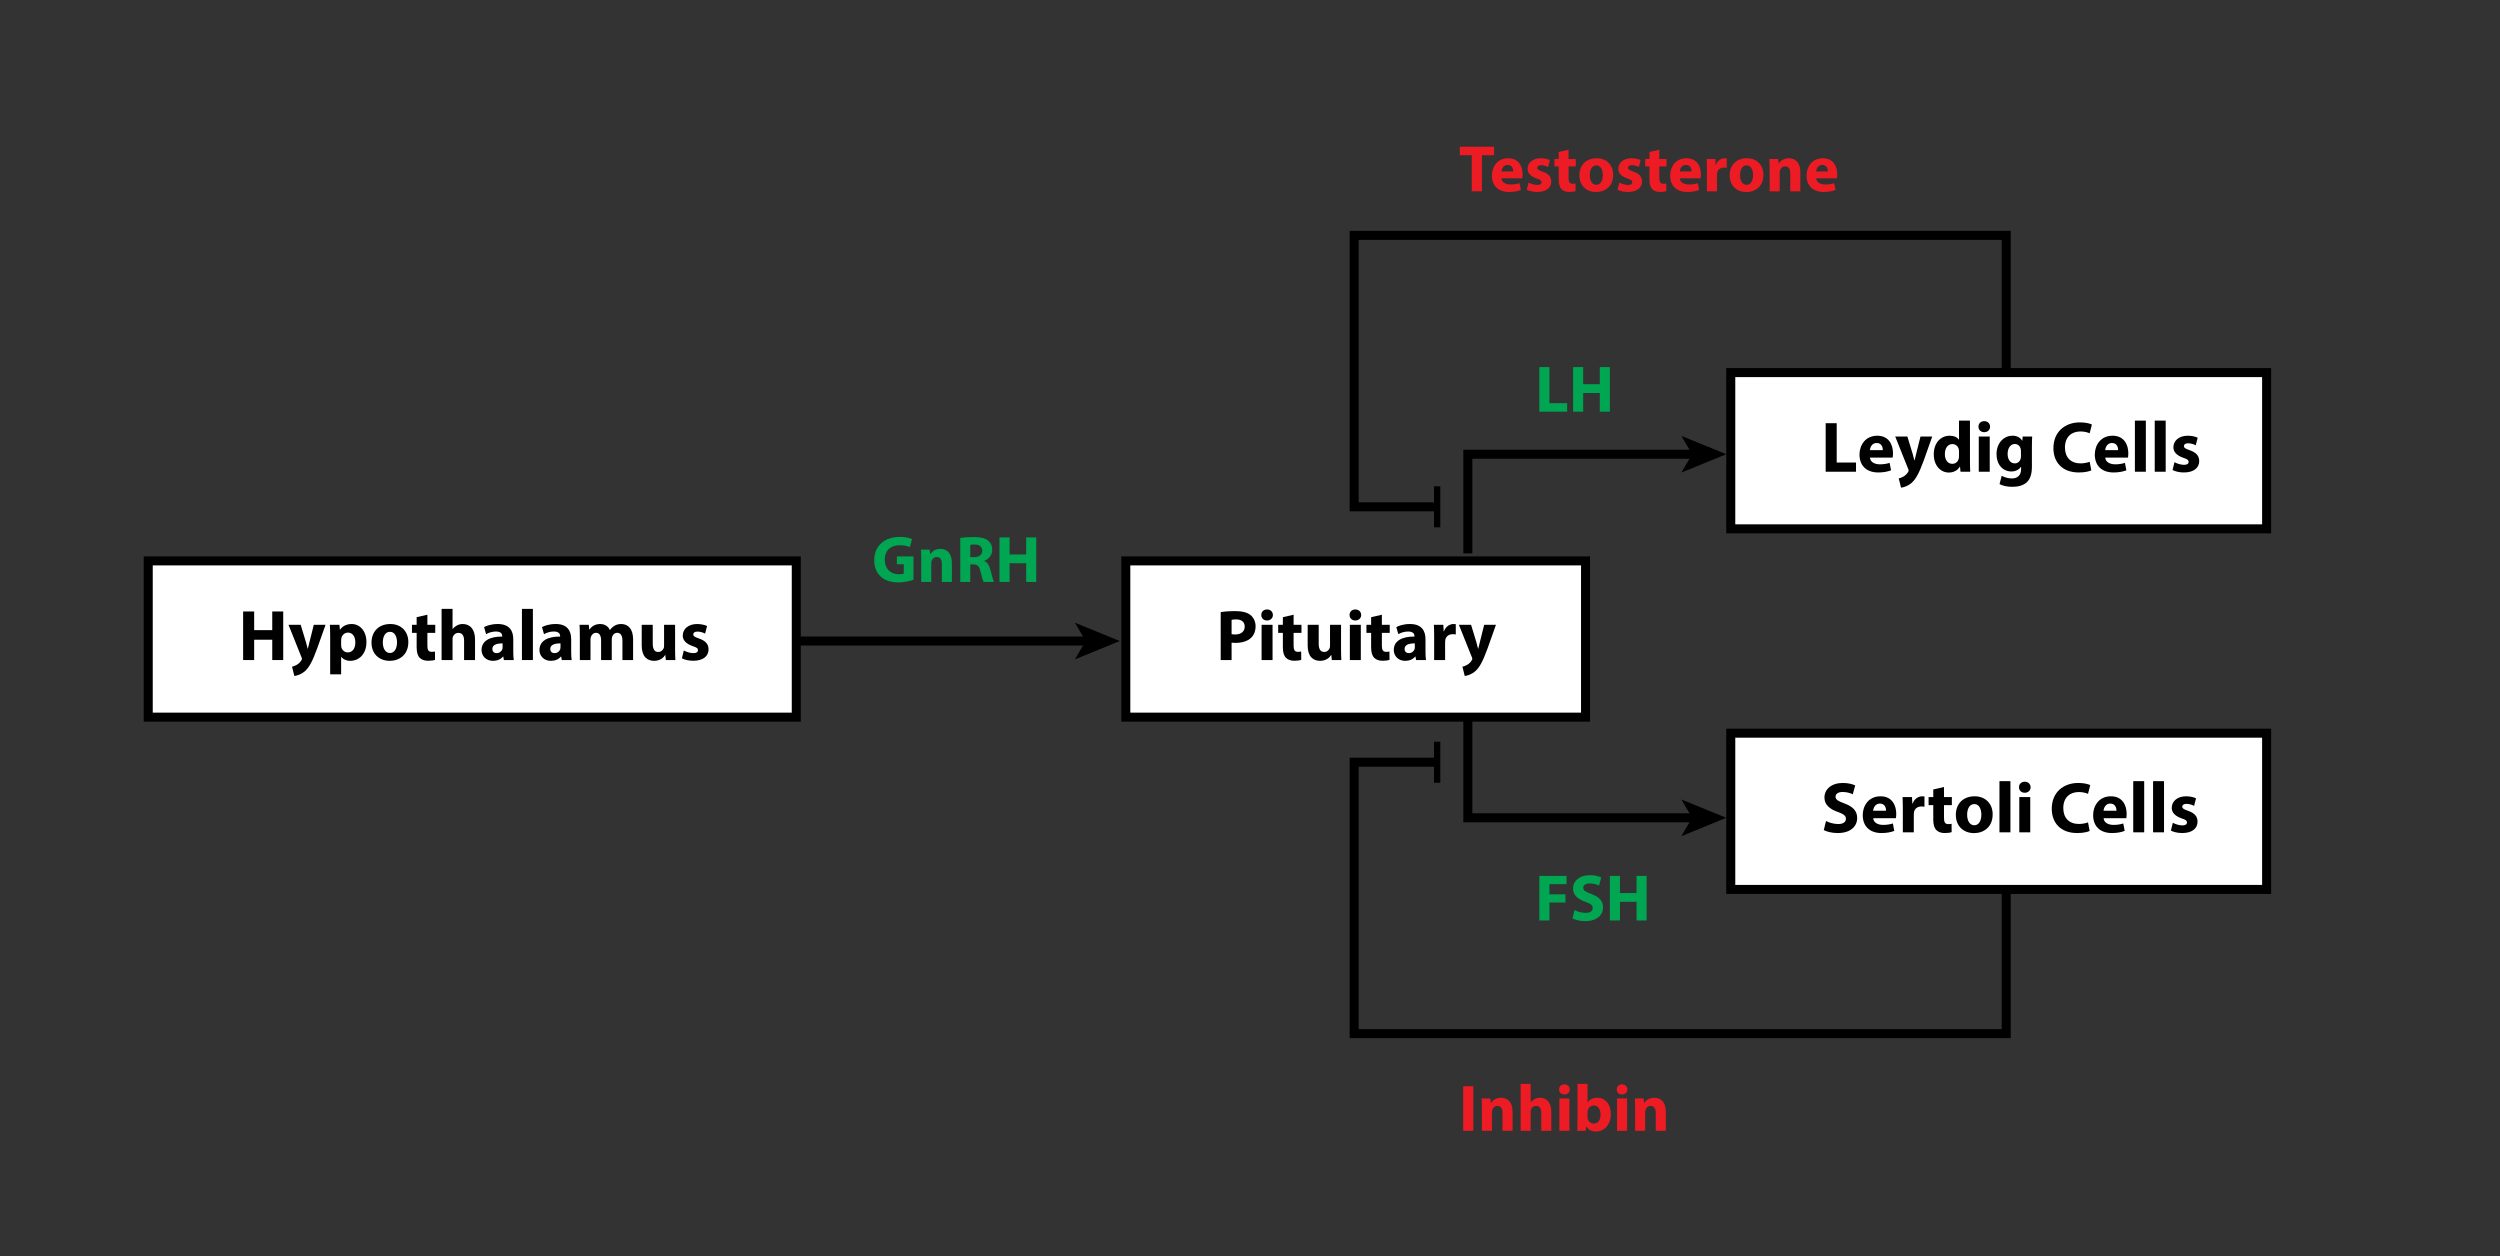 <?xml version="1.0" encoding="utf-8"?>
<!-- Generator: Adobe Illustrator 16.0.0, SVG Export Plug-In . SVG Version: 6.00 Build 0)  -->
<!DOCTYPE svg PUBLIC "-//W3C//DTD SVG 1.1//EN" "http://www.w3.org/Graphics/SVG/1.1/DTD/svg11.dtd">
<svg version="1.1" id="Layer_1" xmlns="http://www.w3.org/2000/svg" xmlns:xlink="http://www.w3.org/1999/xlink" x="0px" y="0px"
	 width="416px" height="209px" viewBox="0 0 416 209" enable-background="new 0 0 416 209" xml:space="preserve">
<rect x="0" y="0" width="416" height="209" fill="#333333" stroke="none"/>
<rect x="24.667" y="93.333" fill="#FFFFFF" stroke="#000000" stroke-width="1.5" stroke-miterlimit="10" width="107.833" height="26"/>
<g>
	<path d="M42.293,101.75v3.106h3.01v-3.106h1.823v8.083h-1.823v-3.382h-3.01v3.382h-1.835v-8.083H42.293z"/>
	<path d="M50.033,103.968l0.875,2.878c0.096,0.348,0.216,0.779,0.288,1.091h0.036c0.084-0.312,0.18-0.755,0.264-1.091l0.72-2.878
		h1.955l-1.368,3.862c-0.839,2.327-1.403,3.262-2.062,3.85c-0.636,0.551-1.308,0.744-1.763,0.803l-0.384-1.547
		c0.228-0.036,0.516-0.144,0.792-0.312c0.276-0.144,0.576-0.432,0.755-0.731c0.06-0.084,0.096-0.18,0.096-0.264
		c0-0.06-0.012-0.156-0.084-0.3l-2.147-5.361H50.033z"/>
	<path d="M54.942,105.935c0-0.768-0.024-1.427-0.048-1.967h1.583l0.084,0.815h0.024c0.432-0.624,1.104-0.947,1.955-0.947
		c1.283,0,2.435,1.115,2.435,2.986c0,2.135-1.355,3.142-2.663,3.142c-0.708,0-1.259-0.288-1.523-0.671h-0.024v2.914h-1.823V105.935z
		 M56.765,107.314c0,0.144,0.012,0.276,0.036,0.384c0.12,0.492,0.54,0.863,1.067,0.863c0.792,0,1.259-0.66,1.259-1.655
		c0-0.936-0.42-1.643-1.235-1.643c-0.516,0-0.972,0.384-1.091,0.923c-0.024,0.096-0.036,0.216-0.036,0.324V107.314z"/>
	<path d="M67.947,106.834c0,2.147-1.523,3.13-3.094,3.13c-1.715,0-3.034-1.127-3.034-3.022c0-1.895,1.247-3.106,3.13-3.106
		C66.748,103.836,67.947,105.072,67.947,106.834z M63.701,106.895c0,1.007,0.42,1.763,1.199,1.763c0.708,0,1.164-0.708,1.164-1.763
		c0-0.875-0.336-1.763-1.164-1.763C64.025,105.132,63.701,106.031,63.701,106.895z"/>
	<path d="M71.117,102.289v1.679h1.307v1.343h-1.307v2.123c0,0.708,0.168,1.031,0.72,1.031c0.228,0,0.408-0.024,0.54-0.048
		l0.012,1.379c-0.24,0.096-0.672,0.156-1.188,0.156c-0.588,0-1.08-0.204-1.367-0.504c-0.336-0.348-0.504-0.912-0.504-1.739v-2.398
		H68.55v-1.343h0.779v-1.271L71.117,102.289z"/>
	<path d="M73.481,101.318h1.823v3.346h0.024c0.192-0.252,0.432-0.444,0.72-0.6c0.264-0.144,0.611-0.228,0.947-0.228
		c1.164,0,2.051,0.803,2.051,2.566v3.43h-1.823v-3.226c0-0.768-0.264-1.295-0.948-1.295c-0.479,0-0.779,0.312-0.911,0.636
		c-0.048,0.12-0.06,0.276-0.06,0.408v3.478h-1.823V101.318z"/>
	<path d="M83.848,109.833l-0.108-0.588h-0.036c-0.384,0.468-0.983,0.72-1.679,0.72c-1.187,0-1.895-0.863-1.895-1.799
		c0-1.523,1.367-2.255,3.442-2.243v-0.084c0-0.312-0.168-0.756-1.067-0.756c-0.6,0-1.235,0.204-1.619,0.444l-0.336-1.175
		c0.408-0.228,1.211-0.516,2.279-0.516c1.955,0,2.579,1.151,2.579,2.53v2.039c0,0.564,0.024,1.104,0.084,1.427H83.848z
		 M83.632,107.062c-0.959-0.012-1.703,0.216-1.703,0.923c0,0.468,0.312,0.696,0.719,0.696c0.456,0,0.828-0.3,0.948-0.672
		c0.024-0.096,0.036-0.204,0.036-0.312V107.062z"/>
	<path d="M86.85,101.318h1.823v8.515H86.85V101.318z"/>
	<path d="M93.484,109.833l-0.108-0.588H93.34c-0.384,0.468-0.983,0.72-1.679,0.72c-1.188,0-1.895-0.863-1.895-1.799
		c0-1.523,1.367-2.255,3.442-2.243v-0.084c0-0.312-0.168-0.756-1.067-0.756c-0.6,0-1.235,0.204-1.619,0.444l-0.336-1.175
		c0.408-0.228,1.211-0.516,2.279-0.516c1.955,0,2.579,1.151,2.579,2.53v2.039c0,0.564,0.024,1.104,0.084,1.427H93.484z
		 M93.268,107.062c-0.959-0.012-1.703,0.216-1.703,0.923c0,0.468,0.312,0.696,0.719,0.696c0.456,0,0.828-0.3,0.948-0.672
		c0.024-0.096,0.036-0.204,0.036-0.312V107.062z"/>
	<path d="M96.485,105.839c0-0.732-0.024-1.355-0.048-1.871h1.535l0.084,0.792h0.036c0.251-0.372,0.768-0.923,1.775-0.923
		c0.755,0,1.355,0.384,1.607,0.995h0.024c0.216-0.3,0.48-0.54,0.756-0.708c0.324-0.192,0.684-0.288,1.115-0.288
		c1.127,0,1.979,0.792,1.979,2.542v3.454h-1.775v-3.19c0-0.852-0.276-1.343-0.864-1.343c-0.419,0-0.719,0.288-0.839,0.636
		c-0.048,0.132-0.072,0.324-0.072,0.468v3.43h-1.775v-3.286c0-0.744-0.264-1.248-0.839-1.248c-0.468,0-0.744,0.36-0.852,0.66
		c-0.06,0.144-0.072,0.312-0.072,0.456v3.418h-1.775V105.839z"/>
	<path d="M112.334,107.95c0,0.768,0.024,1.391,0.048,1.883h-1.583l-0.084-0.828h-0.036c-0.228,0.36-0.78,0.959-1.835,0.959
		c-1.188,0-2.063-0.744-2.063-2.555v-3.442h1.835v3.154c0,0.852,0.276,1.367,0.912,1.367c0.504,0,0.792-0.348,0.912-0.636
		c0.048-0.108,0.06-0.252,0.06-0.396v-3.49h1.835V107.95z"/>
	<path d="M113.79,108.238c0.336,0.204,1.031,0.444,1.571,0.444c0.552,0,0.78-0.192,0.78-0.492s-0.18-0.444-0.863-0.672
		c-1.211-0.408-1.679-1.067-1.667-1.763c0-1.091,0.936-1.919,2.387-1.919c0.684,0,1.295,0.156,1.655,0.335l-0.324,1.26
		c-0.264-0.144-0.768-0.336-1.271-0.336c-0.444,0-0.696,0.18-0.696,0.479c0,0.276,0.228,0.42,0.948,0.672
		c1.115,0.384,1.583,0.947,1.595,1.811c0,1.091-0.864,1.895-2.543,1.895c-0.768,0-1.451-0.168-1.895-0.408L113.79,108.238z"/>
</g>
<rect x="187.333" y="93.333" fill="#FFFFFF" stroke="#000000" stroke-width="1.5" stroke-miterlimit="10" width="76.5" height="26"/>
<g>
	<path d="M203.125,101.857c0.564-0.096,1.355-0.168,2.471-0.168c1.127,0,1.931,0.216,2.471,0.647
		c0.516,0.408,0.863,1.08,0.863,1.871s-0.264,1.463-0.744,1.919c-0.624,0.588-1.547,0.852-2.626,0.852
		c-0.24,0-0.456-0.012-0.624-0.036v2.891h-1.811V101.857z M204.936,105.527c0.156,0.036,0.348,0.048,0.612,0.048
		c0.971,0,1.571-0.492,1.571-1.319c0-0.743-0.516-1.187-1.427-1.187c-0.372,0-0.624,0.036-0.756,0.072V105.527z"/>
	<path d="M211.812,102.337c0,0.504-0.384,0.912-0.984,0.912c-0.575,0-0.959-0.408-0.947-0.912c-0.012-0.527,0.372-0.923,0.959-0.923
		C211.428,101.414,211.8,101.81,211.812,102.337z M209.929,109.833v-5.865h1.823v5.865H209.929z"/>
	<path d="M215.255,102.289v1.679h1.307v1.343h-1.307v2.123c0,0.708,0.168,1.031,0.72,1.031c0.228,0,0.408-0.024,0.54-0.048
		l0.012,1.379c-0.24,0.096-0.672,0.156-1.188,0.156c-0.588,0-1.08-0.204-1.367-0.504c-0.336-0.348-0.504-0.912-0.504-1.739v-2.398
		h-0.779v-1.343h0.779v-1.271L215.255,102.289z"/>
	<path d="M223.149,107.95c0,0.768,0.024,1.391,0.048,1.883h-1.583l-0.084-0.828h-0.036c-0.228,0.36-0.78,0.959-1.835,0.959
		c-1.188,0-2.063-0.744-2.063-2.555v-3.442h1.835v3.154c0,0.852,0.276,1.367,0.912,1.367c0.504,0,0.792-0.348,0.912-0.636
		c0.048-0.108,0.06-0.252,0.06-0.396v-3.49h1.835V107.95z"/>
	<path d="M226.5,102.337c0,0.504-0.384,0.912-0.984,0.912c-0.575,0-0.959-0.408-0.947-0.912c-0.012-0.527,0.372-0.923,0.959-0.923
		C226.116,101.414,226.487,101.81,226.5,102.337z M224.616,109.833v-5.865h1.823v5.865H224.616z"/>
	<path d="M229.943,102.289v1.679h1.307v1.343h-1.307v2.123c0,0.708,0.168,1.031,0.72,1.031c0.228,0,0.408-0.024,0.54-0.048
		l0.012,1.379c-0.24,0.096-0.672,0.156-1.188,0.156c-0.588,0-1.08-0.204-1.367-0.504c-0.336-0.348-0.504-0.912-0.504-1.739v-2.398
		h-0.779v-1.343h0.779v-1.271L229.943,102.289z"/>
	<path d="M235.642,109.833l-0.108-0.588h-0.036c-0.384,0.468-0.983,0.72-1.679,0.72c-1.187,0-1.895-0.863-1.895-1.799
		c0-1.523,1.367-2.255,3.442-2.243v-0.084c0-0.312-0.168-0.756-1.067-0.756c-0.6,0-1.235,0.204-1.619,0.444l-0.336-1.175
		c0.408-0.228,1.211-0.516,2.279-0.516c1.955,0,2.579,1.151,2.579,2.53v2.039c0,0.564,0.024,1.104,0.084,1.427H235.642z
		 M235.426,107.062c-0.959-0.012-1.703,0.216-1.703,0.923c0,0.468,0.312,0.696,0.719,0.696c0.456,0,0.828-0.3,0.948-0.672
		c0.024-0.096,0.036-0.204,0.036-0.312V107.062z"/>
	<path d="M238.644,105.899c0-0.864-0.024-1.427-0.048-1.931h1.571l0.06,1.08h0.048c0.3-0.852,1.02-1.211,1.583-1.211
		c0.168,0,0.252,0,0.384,0.024v1.715c-0.132-0.024-0.288-0.048-0.492-0.048c-0.671,0-1.127,0.36-1.248,0.923
		c-0.024,0.12-0.036,0.264-0.036,0.408v2.975h-1.823V105.899z"/>
	<path d="M244.787,103.968l0.875,2.878c0.096,0.348,0.216,0.779,0.288,1.091h0.036c0.084-0.312,0.18-0.755,0.264-1.091l0.72-2.878
		h1.955l-1.368,3.862c-0.839,2.327-1.403,3.262-2.062,3.85c-0.636,0.551-1.308,0.744-1.763,0.803l-0.384-1.547
		c0.228-0.036,0.516-0.144,0.792-0.312c0.276-0.144,0.576-0.432,0.755-0.731c0.06-0.084,0.096-0.18,0.096-0.264
		c0-0.06-0.012-0.156-0.084-0.3l-2.147-5.361H244.787z"/>
</g>
<rect x="288" y="62" fill="#FFFFFF" stroke="#000000" stroke-width="1.5" stroke-miterlimit="10" width="89.166" height="26"/>
<g>
	<path d="M303.791,70.416h1.836v6.548h3.214V78.5h-5.05V70.416z"/>
	<path d="M311.158,76.149c0.061,0.755,0.805,1.115,1.656,1.115c0.623,0,1.127-0.084,1.619-0.24l0.239,1.235
		c-0.6,0.24-1.331,0.36-2.123,0.36c-1.991,0-3.13-1.151-3.13-2.986c0-1.487,0.924-3.13,2.962-3.13c1.896,0,2.614,1.475,2.614,2.926
		c0,0.312-0.035,0.588-0.06,0.72H311.158z M313.306,74.901c0-0.444-0.192-1.187-1.032-1.187c-0.768,0-1.078,0.695-1.127,1.187
		H313.306z"/>
	<path d="M317.387,72.635l0.876,2.878c0.096,0.348,0.216,0.779,0.288,1.091h0.035c0.084-0.312,0.18-0.755,0.264-1.091l0.721-2.878
		h1.954l-1.367,3.862c-0.839,2.327-1.403,3.262-2.062,3.85c-0.636,0.551-1.308,0.744-1.763,0.803l-0.385-1.547
		c0.229-0.036,0.516-0.144,0.792-0.312c0.276-0.144,0.575-0.432,0.756-0.731c0.06-0.084,0.096-0.18,0.096-0.264
		c0-0.06-0.013-0.156-0.084-0.3l-2.147-5.361H317.387z"/>
	<path d="M327.801,69.984v6.764c0,0.66,0.023,1.355,0.047,1.751h-1.619l-0.084-0.863h-0.023c-0.371,0.659-1.079,0.995-1.835,0.995
		c-1.392,0-2.507-1.188-2.507-3.01c-0.012-1.979,1.224-3.118,2.627-3.118c0.72,0,1.283,0.252,1.547,0.66h0.023v-3.178H327.801z
		 M325.977,75.117c0-0.096-0.012-0.228-0.023-0.324c-0.107-0.492-0.504-0.899-1.067-0.899c-0.827,0-1.259,0.744-1.259,1.667
		c0,0.996,0.491,1.619,1.247,1.619c0.527,0,0.947-0.36,1.056-0.875c0.035-0.132,0.047-0.264,0.047-0.42V75.117z"/>
	<path d="M331.15,71.003c0,0.504-0.383,0.912-0.983,0.912c-0.575,0-0.959-0.408-0.947-0.912c-0.012-0.527,0.372-0.923,0.96-0.923
		S331.139,70.476,331.15,71.003z M329.268,78.5v-5.865h1.823V78.5H329.268z"/>
	<path d="M338.156,72.635c-0.023,0.372-0.048,0.863-0.048,1.739v3.274c0,1.127-0.228,2.051-0.888,2.639
		c-0.647,0.552-1.523,0.72-2.387,0.72c-0.768,0-1.583-0.156-2.111-0.456l0.36-1.379c0.372,0.216,1.02,0.443,1.703,0.443
		c0.863,0,1.522-0.468,1.522-1.547v-0.384h-0.023c-0.348,0.492-0.911,0.768-1.583,0.768c-1.451,0-2.482-1.175-2.482-2.867
		c0-1.883,1.224-3.082,2.662-3.082c0.804,0,1.308,0.348,1.607,0.828h0.024l0.06-0.696H338.156z M336.285,75.021
		c0-0.12-0.012-0.24-0.035-0.336c-0.133-0.479-0.48-0.804-0.984-0.804c-0.659,0-1.199,0.6-1.199,1.667
		c0,0.875,0.432,1.559,1.199,1.559c0.468,0,0.84-0.312,0.959-0.744c0.049-0.132,0.061-0.324,0.061-0.48V75.021z"/>
	<path d="M347.996,78.271c-0.336,0.168-1.092,0.348-2.075,0.348c-2.794,0-4.233-1.739-4.233-4.042c0-2.758,1.967-4.293,4.414-4.293
		c0.947,0,1.666,0.192,1.99,0.36l-0.371,1.451c-0.373-0.156-0.889-0.3-1.535-0.3c-1.451,0-2.579,0.875-2.579,2.674
		c0,1.619,0.96,2.639,2.591,2.639c0.551,0,1.163-0.12,1.523-0.264L347.996,78.271z"/>
	<path d="M350.314,76.149c0.061,0.755,0.804,1.115,1.655,1.115c0.624,0,1.128-0.084,1.619-0.24l0.239,1.235
		c-0.6,0.24-1.331,0.36-2.123,0.36c-1.99,0-3.129-1.151-3.129-2.986c0-1.487,0.923-3.13,2.962-3.13c1.895,0,2.614,1.475,2.614,2.926
		c0,0.312-0.036,0.588-0.061,0.72H350.314z M352.461,74.901c0-0.444-0.191-1.187-1.031-1.187c-0.768,0-1.079,0.695-1.127,1.187
		H352.461z"/>
	<path d="M355.247,69.984h1.823V78.5h-1.823V69.984z"/>
	<path d="M358.547,69.984h1.823V78.5h-1.823V69.984z"/>
	<path d="M361.835,76.904c0.336,0.204,1.031,0.444,1.571,0.444c0.551,0,0.779-0.192,0.779-0.492s-0.18-0.444-0.863-0.672
		c-1.211-0.408-1.68-1.067-1.668-1.763c0-1.091,0.936-1.919,2.387-1.919c0.684,0,1.296,0.156,1.656,0.335l-0.324,1.26
		c-0.264-0.144-0.768-0.336-1.271-0.336c-0.443,0-0.695,0.18-0.695,0.479c0,0.276,0.228,0.42,0.947,0.672
		c1.115,0.384,1.583,0.947,1.596,1.811c0,1.091-0.864,1.895-2.543,1.895c-0.768,0-1.451-0.168-1.895-0.408L361.835,76.904z"/>
</g>
<rect x="288" y="122" fill="#FFFFFF" stroke="#000000" stroke-width="1.5" stroke-miterlimit="10" width="89.166" height="26"/>
<g>
	<path d="M303.852,136.617c0.492,0.252,1.247,0.503,2.027,0.503c0.839,0,1.283-0.348,1.283-0.875c0-0.503-0.385-0.792-1.355-1.139
		c-1.344-0.468-2.219-1.211-2.219-2.387c0-1.379,1.151-2.435,3.059-2.435c0.911,0,1.582,0.192,2.062,0.408l-0.408,1.475
		c-0.324-0.156-0.899-0.384-1.691-0.384c-0.791,0-1.175,0.36-1.175,0.78c0,0.516,0.456,0.743,1.499,1.139
		c1.428,0.528,2.1,1.271,2.1,2.411c0,1.355-1.044,2.507-3.263,2.507c-0.923,0-1.835-0.24-2.291-0.492L303.852,136.617z"/>
	<path d="M311.699,136.149c0.06,0.755,0.803,1.115,1.654,1.115c0.624,0,1.128-0.084,1.619-0.24l0.24,1.235
		c-0.6,0.24-1.331,0.36-2.123,0.36c-1.99,0-3.13-1.151-3.13-2.986c0-1.487,0.923-3.13,2.962-3.13c1.895,0,2.615,1.475,2.615,2.926
		c0,0.312-0.037,0.588-0.061,0.72H311.699z M313.846,134.901c0-0.444-0.191-1.187-1.031-1.187c-0.768,0-1.08,0.695-1.127,1.187
		H313.846z"/>
	<path d="M316.631,134.566c0-0.864-0.023-1.427-0.047-1.931h1.57l0.061,1.08h0.048c0.3-0.852,1.02-1.211,1.583-1.211
		c0.168,0,0.252,0,0.384,0.024v1.715c-0.132-0.024-0.288-0.048-0.491-0.048c-0.672,0-1.128,0.36-1.248,0.923
		c-0.023,0.12-0.035,0.264-0.035,0.408v2.975h-1.824V134.566z"/>
	<path d="M323.482,130.956v1.679h1.307v1.343h-1.307v2.123c0,0.708,0.168,1.031,0.719,1.031c0.229,0,0.408-0.024,0.54-0.048
		l0.013,1.379c-0.24,0.096-0.672,0.156-1.188,0.156c-0.588,0-1.08-0.204-1.367-0.504c-0.336-0.348-0.504-0.912-0.504-1.739v-2.398
		h-0.779v-1.343h0.779v-1.271L323.482,130.956z"/>
	<path d="M331.58,135.501c0,2.147-1.523,3.13-3.094,3.13c-1.716,0-3.035-1.127-3.035-3.022c0-1.895,1.248-3.106,3.131-3.106
		C330.381,132.503,331.58,133.738,331.58,135.501z M327.334,135.561c0,1.007,0.42,1.763,1.199,1.763
		c0.708,0,1.164-0.708,1.164-1.763c0-0.875-0.336-1.763-1.164-1.763C327.658,133.798,327.334,134.698,327.334,135.561z"/>
	<path d="M332.711,129.984h1.823v8.515h-1.823V129.984z"/>
	<path d="M337.895,131.003c0,0.504-0.385,0.912-0.984,0.912c-0.575,0-0.959-0.408-0.947-0.912c-0.012-0.527,0.372-0.923,0.959-0.923
		C337.51,130.08,337.882,130.476,337.895,131.003z M336.011,138.5v-5.865h1.823v5.865H336.011z"/>
	<path d="M347.72,138.271c-0.336,0.168-1.092,0.348-2.075,0.348c-2.795,0-4.233-1.739-4.233-4.042c0-2.758,1.967-4.293,4.413-4.293
		c0.947,0,1.668,0.192,1.991,0.36l-0.372,1.451c-0.371-0.156-0.887-0.3-1.535-0.3c-1.451,0-2.578,0.875-2.578,2.674
		c0,1.619,0.959,2.639,2.59,2.639c0.553,0,1.164-0.12,1.523-0.264L347.72,138.271z"/>
	<path d="M350.038,136.149c0.06,0.755,0.804,1.115,1.655,1.115c0.623,0,1.127-0.084,1.619-0.24l0.24,1.235
		c-0.6,0.24-1.332,0.36-2.123,0.36c-1.991,0-3.131-1.151-3.131-2.986c0-1.487,0.924-3.13,2.963-3.13
		c1.895,0,2.614,1.475,2.614,2.926c0,0.312-0.036,0.588-0.06,0.72H350.038z M352.186,134.901c0-0.444-0.192-1.187-1.032-1.187
		c-0.768,0-1.079,0.695-1.127,1.187H352.186z"/>
	<path d="M354.971,129.984h1.823v8.515h-1.823V129.984z"/>
	<path d="M358.271,129.984h1.823v8.515h-1.823V129.984z"/>
	<path d="M361.559,136.904c0.336,0.204,1.031,0.444,1.57,0.444c0.553,0,0.78-0.192,0.78-0.492s-0.18-0.444-0.863-0.672
		c-1.212-0.408-1.679-1.067-1.667-1.763c0-1.091,0.936-1.919,2.387-1.919c0.684,0,1.295,0.156,1.654,0.335l-0.323,1.26
		c-0.265-0.144-0.768-0.336-1.271-0.336c-0.444,0-0.696,0.18-0.696,0.479c0,0.276,0.229,0.42,0.948,0.672
		c1.115,0.384,1.583,0.947,1.595,1.811c0,1.091-0.863,1.895-2.543,1.895c-0.768,0-1.451-0.168-1.895-0.408L361.559,136.904z"/>
</g>
<g>
	<path fill="#00A651" d="M152.003,96.492c-0.517,0.176-1.496,0.418-2.475,0.418c-1.354,0-2.333-0.341-3.015-1.001
		c-0.682-0.638-1.056-1.606-1.045-2.695c0.011-2.464,1.804-3.873,4.235-3.873c0.957,0,1.694,0.187,2.057,0.363l-0.352,1.342
		c-0.407-0.176-0.913-0.319-1.727-0.319c-1.397,0-2.453,0.792-2.453,2.398c0,1.529,0.957,2.431,2.332,2.431
		c0.385,0,0.693-0.044,0.825-0.11v-1.551h-1.144v-1.309h2.761V96.492z"/>
	<path fill="#00A651" d="M153.289,93.169c0-0.671-0.022-1.243-0.044-1.716h1.452l0.077,0.737h0.033
		c0.22-0.341,0.77-0.858,1.661-0.858c1.1,0,1.925,0.726,1.925,2.311v3.19h-1.672v-2.981c0-0.693-0.242-1.166-0.847-1.166
		c-0.462,0-0.737,0.319-0.847,0.627c-0.044,0.099-0.066,0.264-0.066,0.418v3.103h-1.672V93.169z"/>
	<path fill="#00A651" d="M159.79,89.517c0.539-0.088,1.342-0.154,2.233-0.154c1.1,0,1.87,0.165,2.398,0.583
		c0.44,0.352,0.682,0.869,0.682,1.551c0,0.946-0.671,1.595-1.31,1.827v0.033c0.517,0.209,0.803,0.704,0.99,1.386
		c0.231,0.836,0.462,1.804,0.605,2.09h-1.716c-0.121-0.209-0.297-0.814-0.517-1.727c-0.198-0.924-0.517-1.177-1.199-1.188h-0.506
		v2.916h-1.661V89.517z M161.451,92.708h0.66c0.836,0,1.331-0.418,1.331-1.067c0-0.682-0.462-1.023-1.232-1.034
		c-0.407,0-0.638,0.033-0.759,0.055V92.708z"/>
	<path fill="#00A651" d="M167.996,89.418v2.85h2.762v-2.85h1.672v7.415h-1.672V93.73h-2.762v3.103h-1.683v-7.415H167.996z"/>
</g>
<g>
	<path fill="#00A651" d="M256.142,61.084h1.683v6.007h2.949V68.5h-4.632V61.084z"/>
	<path fill="#00A651" d="M263.446,61.084v2.85h2.762v-2.85h1.672V68.5h-1.672v-3.103h-2.762V68.5h-1.683v-7.415H263.446z"/>
</g>
<g>
	<path fill="#ED1C24" d="M244.906,25.826h-1.991v-1.408h5.699v1.408h-2.024v6.007h-1.683V25.826z"/>
	<path fill="#ED1C24" d="M249.845,29.677c0.055,0.693,0.737,1.023,1.518,1.023c0.572,0,1.034-0.077,1.485-0.22l0.22,1.133
		c-0.55,0.22-1.221,0.33-1.947,0.33c-1.826,0-2.871-1.056-2.871-2.739c0-1.364,0.847-2.872,2.717-2.872
		c1.738,0,2.398,1.354,2.398,2.685c0,0.286-0.033,0.539-0.055,0.66H249.845z M251.814,28.533c0-0.407-0.176-1.089-0.946-1.089
		c-0.704,0-0.99,0.638-1.034,1.089H251.814z"/>
	<path fill="#ED1C24" d="M254.354,30.37c0.308,0.187,0.946,0.407,1.441,0.407c0.506,0,0.715-0.176,0.715-0.451
		s-0.165-0.407-0.792-0.616c-1.111-0.374-1.541-0.979-1.529-1.617c0-1.001,0.858-1.76,2.189-1.76c0.627,0,1.188,0.143,1.518,0.308
		l-0.297,1.155c-0.242-0.132-0.704-0.308-1.167-0.308c-0.407,0-0.638,0.165-0.638,0.44c0,0.253,0.209,0.385,0.869,0.616
		c1.023,0.352,1.453,0.869,1.463,1.661c0,1.001-0.792,1.738-2.333,1.738c-0.704,0-1.331-0.154-1.738-0.374L254.354,30.37z"/>
	<path fill="#ED1C24" d="M261.01,24.913v1.54h1.199v1.232h-1.199v1.947c0,0.649,0.154,0.946,0.66,0.946
		c0.209,0,0.374-0.022,0.495-0.044l0.011,1.265c-0.22,0.088-0.616,0.143-1.089,0.143c-0.539,0-0.99-0.187-1.254-0.462
		c-0.308-0.319-0.462-0.836-0.462-1.595v-2.2h-0.715v-1.232h0.715v-1.166L261.01,24.913z"/>
	<path fill="#ED1C24" d="M268.435,29.083c0,1.969-1.397,2.872-2.838,2.872c-1.573,0-2.783-1.034-2.783-2.772s1.144-2.85,2.871-2.85
		C267.335,26.332,268.435,27.465,268.435,29.083z M264.541,29.138c0,0.924,0.385,1.617,1.1,1.617c0.649,0,1.067-0.649,1.067-1.617
		c0-0.803-0.308-1.617-1.067-1.617C264.837,27.521,264.541,28.346,264.541,29.138z"/>
	<path fill="#ED1C24" d="M269.458,30.37c0.308,0.187,0.946,0.407,1.441,0.407c0.506,0,0.715-0.176,0.715-0.451
		s-0.165-0.407-0.792-0.616c-1.111-0.374-1.541-0.979-1.529-1.617c0-1.001,0.858-1.76,2.189-1.76c0.627,0,1.188,0.143,1.518,0.308
		l-0.297,1.155c-0.242-0.132-0.704-0.308-1.167-0.308c-0.407,0-0.638,0.165-0.638,0.44c0,0.253,0.209,0.385,0.869,0.616
		c1.023,0.352,1.453,0.869,1.463,1.661c0,1.001-0.792,1.738-2.333,1.738c-0.704,0-1.331-0.154-1.738-0.374L269.458,30.37z"/>
	<path fill="#ED1C24" d="M276.113,24.913v1.54h1.199v1.232h-1.199v1.947c0,0.649,0.154,0.946,0.66,0.946
		c0.209,0,0.374-0.022,0.495-0.044l0.011,1.265c-0.22,0.088-0.616,0.143-1.089,0.143c-0.539,0-0.99-0.187-1.254-0.462
		c-0.308-0.319-0.462-0.836-0.462-1.595v-2.2h-0.715v-1.232h0.715v-1.166L276.113,24.913z"/>
	<path fill="#ED1C24" d="M279.512,29.677c0.055,0.693,0.737,1.023,1.518,1.023c0.572,0,1.034-0.077,1.485-0.22l0.22,1.133
		c-0.55,0.22-1.221,0.33-1.947,0.33c-1.826,0-2.871-1.056-2.871-2.739c0-1.364,0.847-2.872,2.717-2.872
		c1.738,0,2.398,1.354,2.398,2.685c0,0.286-0.033,0.539-0.055,0.66H279.512z M281.481,28.533c0-0.407-0.176-1.089-0.946-1.089
		c-0.704,0-0.99,0.638-1.034,1.089H281.481z"/>
	<path fill="#ED1C24" d="M284.032,28.225c0-0.792-0.022-1.309-0.044-1.771h1.441l0.055,0.99h0.044
		c0.275-0.781,0.935-1.111,1.452-1.111c0.154,0,0.231,0,0.352,0.022v1.573c-0.121-0.022-0.264-0.044-0.451-0.044
		c-0.616,0-1.034,0.33-1.144,0.847c-0.022,0.11-0.033,0.242-0.033,0.374v2.729h-1.672V28.225z"/>
	<path fill="#ED1C24" d="M293.438,29.083c0,1.969-1.396,2.872-2.838,2.872c-1.573,0-2.783-1.034-2.783-2.772s1.144-2.85,2.871-2.85
		C292.338,26.332,293.438,27.465,293.438,29.083z M289.543,29.138c0,0.924,0.385,1.617,1.1,1.617c0.649,0,1.067-0.649,1.067-1.617
		c0-0.803-0.309-1.617-1.067-1.617C289.84,27.521,289.543,28.346,289.543,29.138z"/>
	<path fill="#ED1C24" d="M294.471,28.169c0-0.671-0.021-1.243-0.043-1.716h1.451l0.078,0.737h0.033
		c0.219-0.341,0.77-0.858,1.66-0.858c1.101,0,1.926,0.726,1.926,2.311v3.19h-1.672v-2.981c0-0.693-0.242-1.166-0.848-1.166
		c-0.462,0-0.736,0.319-0.848,0.627c-0.043,0.099-0.065,0.264-0.065,0.418v3.103h-1.673V28.169z"/>
	<path fill="#ED1C24" d="M302.205,29.677c0.055,0.693,0.736,1.023,1.518,1.023c0.572,0,1.034-0.077,1.485-0.22l0.22,1.133
		c-0.55,0.22-1.221,0.33-1.947,0.33c-1.826,0-2.871-1.056-2.871-2.739c0-1.364,0.847-2.872,2.717-2.872
		c1.738,0,2.398,1.354,2.398,2.685c0,0.286-0.033,0.539-0.055,0.66H302.205z M304.174,28.533c0-0.407-0.176-1.089-0.946-1.089
		c-0.704,0-0.99,0.638-1.034,1.089H304.174z"/>
</g>
<g>
	<path fill="#ED1C24" d="M245.159,180.751v7.415h-1.683v-7.415H245.159z"/>
	<path fill="#ED1C24" d="M246.588,184.502c0-0.671-0.022-1.243-0.044-1.716h1.452l0.077,0.737h0.033
		c0.22-0.341,0.77-0.858,1.661-0.858c1.1,0,1.925,0.726,1.925,2.311v3.19h-1.672v-2.981c0-0.693-0.242-1.166-0.847-1.166
		c-0.462,0-0.737,0.319-0.847,0.627c-0.044,0.099-0.066,0.264-0.066,0.418v3.103h-1.672V184.502z"/>
	<path fill="#ED1C24" d="M253.034,180.355h1.672v3.069h0.022c0.176-0.231,0.396-0.407,0.66-0.55
		c0.242-0.132,0.561-0.209,0.869-0.209c1.067,0,1.881,0.737,1.881,2.354v3.146h-1.672v-2.959c0-0.704-0.242-1.188-0.869-1.188
		c-0.44,0-0.715,0.286-0.836,0.583c-0.044,0.11-0.055,0.253-0.055,0.374v3.19h-1.672V180.355z"/>
	<path fill="#ED1C24" d="M261.208,181.29c0,0.462-0.352,0.836-0.902,0.836c-0.528,0-0.88-0.374-0.869-0.836
		c-0.011-0.484,0.341-0.847,0.88-0.847S261.196,180.806,261.208,181.29z M259.48,188.166v-5.38h1.672v5.38H259.48z"/>
	<path fill="#ED1C24" d="M262.45,188.166c0.022-0.352,0.044-1.001,0.044-1.606v-6.205h1.672v3.069h0.022
		c0.319-0.462,0.88-0.759,1.628-0.759c1.287,0,2.233,1.067,2.222,2.718c0,1.936-1.232,2.904-2.464,2.904
		c-0.627,0-1.232-0.231-1.617-0.869h-0.022l-0.066,0.748H262.45z M264.167,185.878c0,0.11,0.011,0.209,0.033,0.297
		c0.11,0.451,0.495,0.792,0.979,0.792c0.715,0,1.155-0.55,1.155-1.518c0-0.836-0.374-1.496-1.155-1.496
		c-0.451,0-0.869,0.341-0.979,0.825c-0.022,0.099-0.033,0.198-0.033,0.308V185.878z"/>
	<path fill="#ED1C24" d="M270.799,181.29c0,0.462-0.352,0.836-0.902,0.836c-0.528,0-0.88-0.374-0.869-0.836
		c-0.011-0.484,0.341-0.847,0.88-0.847S270.788,180.806,270.799,181.29z M269.072,188.166v-5.38h1.672v5.38H269.072z"/>
	<path fill="#ED1C24" d="M272.086,184.502c0-0.671-0.022-1.243-0.044-1.716h1.452l0.077,0.737h0.033
		c0.22-0.341,0.77-0.858,1.661-0.858c1.1,0,1.925,0.726,1.925,2.311v3.19h-1.672v-2.981c0-0.693-0.242-1.166-0.847-1.166
		c-0.462,0-0.737,0.319-0.847,0.627c-0.044,0.099-0.066,0.264-0.066,0.418v3.103h-1.672V184.502z"/>
</g>
<g>
	<path fill="#00A651" d="M256.142,145.751h4.533v1.375h-2.85v1.694h2.663v1.364h-2.663v2.981h-1.683V145.751z"/>
	<path fill="#00A651" d="M261.994,151.439c0.451,0.231,1.144,0.462,1.859,0.462c0.77,0,1.177-0.319,1.177-0.803
		c0-0.462-0.352-0.726-1.243-1.045c-1.232-0.429-2.035-1.111-2.035-2.189c0-1.265,1.056-2.233,2.806-2.233
		c0.836,0,1.452,0.176,1.892,0.374l-0.374,1.354c-0.297-0.143-0.825-0.353-1.551-0.353s-1.078,0.33-1.078,0.715
		c0,0.473,0.418,0.682,1.375,1.045c1.309,0.484,1.925,1.166,1.925,2.211c0,1.243-0.957,2.299-2.992,2.299
		c-0.847,0-1.684-0.22-2.102-0.451L261.994,151.439z"/>
	<path fill="#00A651" d="M269.562,145.751v2.85h2.762v-2.85h1.672v7.415h-1.672v-3.103h-2.762v3.103h-1.683v-7.415H269.562z"/>
</g>
<g>
	<g>
		
			<line fill="none" stroke="#000000" stroke-width="1.5" stroke-miterlimit="10" x1="132.333" y1="106.667" x2="181.038" y2="106.667"/>
		<g>
			<polygon points="186.333,106.667 178.872,109.716 180.642,106.667 178.872,103.619 			"/>
		</g>
	</g>
</g>
<g>
	<g>
		<polyline fill="none" stroke="#000000" stroke-width="1.5" stroke-miterlimit="10" points="333.832,148.5 333.832,172 
			225.333,172 225.333,126.833 239.144,126.833 		"/>
		<g>
			<rect x="238.619" y="123.421" width="1.05" height="6.825"/>
		</g>
	</g>
</g>
<g>
	<g>
		<polyline fill="none" stroke="#000000" stroke-width="1.5" stroke-miterlimit="10" points="333.832,62.667 333.832,39.167 
			225.333,39.167 225.333,84.333 239.144,84.333 		"/>
		<g>
			<rect x="238.619" y="80.92" width="1.05" height="6.825"/>
		</g>
	</g>
</g>
<g>
	<g>
		<polyline fill="none" stroke="#000000" stroke-width="1.5" stroke-miterlimit="10" points="244.25,92.083 244.25,75.583 
			281.955,75.583 		"/>
		<g>
			<polygon points="287.25,75.583 279.788,78.632 281.559,75.583 279.788,72.535 			"/>
		</g>
	</g>
</g>
<g>
	<g>
		<polyline fill="none" stroke="#000000" stroke-width="1.5" stroke-miterlimit="10" points="244.25,119.583 244.25,136.083 
			281.955,136.083 		"/>
		<g>
			<polygon points="287.25,136.083 279.788,139.132 281.559,136.083 279.788,133.035 			"/>
		</g>
	</g>
</g>
</svg>
